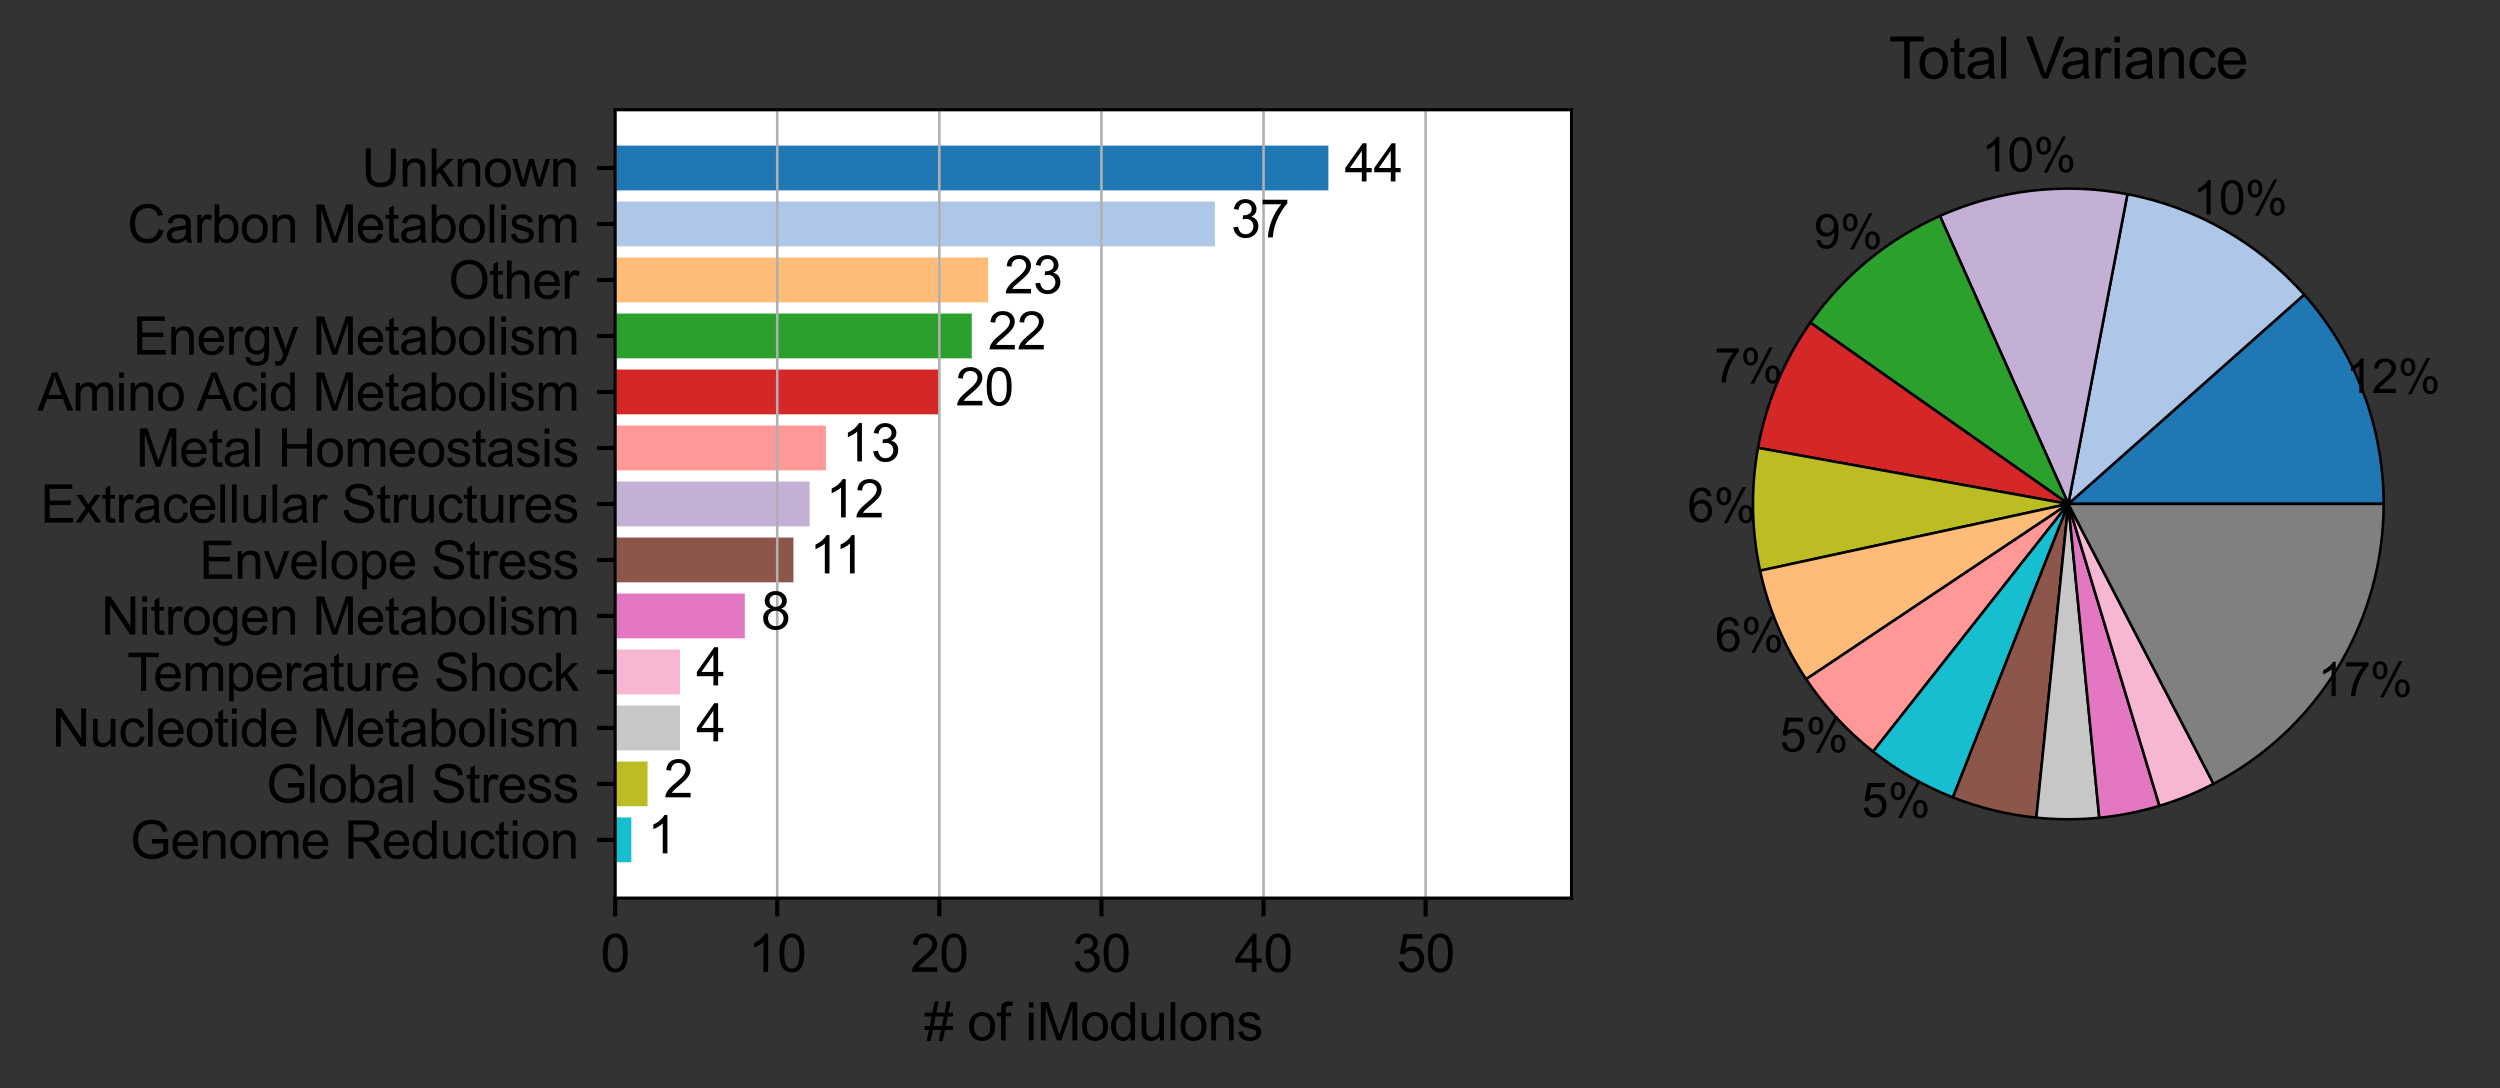 <?xml version="1.0" encoding="utf-8" standalone="no"?>
<!DOCTYPE svg PUBLIC "-//W3C//DTD SVG 1.1//EN"
  "http://www.w3.org/Graphics/SVG/1.1/DTD/svg11.dtd">
<svg xmlns:xlink="http://www.w3.org/1999/xlink" width="480.095pt" height="208.964pt" viewBox="0 0 480.095 208.964" xmlns="http://www.w3.org/2000/svg" version="1.1">
 <rect x="0" y="0" width="480.095" height="208.964" fill="#333333" stroke="none"/>
 <defs>
  <style type="text/css">*{stroke-linejoin: round; stroke-linecap: butt}</style>
 </defs>
 <g id="figure_1">
  <g id="patch_1">
   <path d="M 0 208.964 
L 480.095 208.964 
L 480.095 0 
L 0 0 
L 0 208.964 
z
" style="fill: none"/>
  </g>
  <g id="axes_1">
   <g id="patch_2">
    <path d="M 118.128 172.474 
L 301.794 172.474 
L 301.794 21.074 
L 118.128 21.074 
z
" style="fill: #ffffff"/>
   </g>
   <g id="patch_3">
    <path d="M 118.128 36.558 
L 255.1 36.558 
L 255.1 27.955 
L 118.128 27.955 
z
" clip-path="url(#p02f9474b2b)" style="fill: #1f77b4"/>
   </g>
   <g id="patch_4">
    <path d="M 118.128 47.311 
L 233.309 47.311 
L 233.309 38.708 
L 118.128 38.708 
z
" clip-path="url(#p02f9474b2b)" style="fill: #aec7e8"/>
   </g>
   <g id="patch_5">
    <path d="M 118.128 58.063 
L 189.727 58.063 
L 189.727 49.461 
L 118.128 49.461 
z
" clip-path="url(#p02f9474b2b)" style="fill: #ffbb78"/>
   </g>
   <g id="patch_6">
    <path d="M 118.128 68.816 
L 186.614 68.816 
L 186.614 60.214 
L 118.128 60.214 
z
" clip-path="url(#p02f9474b2b)" style="fill: #2ca02c"/>
   </g>
   <g id="patch_7">
    <path d="M 118.128 79.569 
L 180.388 79.569 
L 180.388 70.967 
L 118.128 70.967 
z
" clip-path="url(#p02f9474b2b)" style="fill: #d62728"/>
   </g>
   <g id="patch_8">
    <path d="M 118.128 90.322 
L 158.597 90.322 
L 158.597 81.72 
L 118.128 81.72 
z
" clip-path="url(#p02f9474b2b)" style="fill: #ff9896"/>
   </g>
   <g id="patch_9">
    <path d="M 118.128 101.075 
L 155.484 101.075 
L 155.484 92.472 
L 118.128 92.472 
z
" clip-path="url(#p02f9474b2b)" style="fill: #c5b0d5"/>
   </g>
   <g id="patch_10">
    <path d="M 118.128 111.828 
L 152.371 111.828 
L 152.371 103.225 
L 118.128 103.225 
z
" clip-path="url(#p02f9474b2b)" style="fill: #8c564b"/>
   </g>
   <g id="patch_11">
    <path d="M 118.128 122.58 
L 143.032 122.58 
L 143.032 113.978 
L 118.128 113.978 
z
" clip-path="url(#p02f9474b2b)" style="fill: #e377c2"/>
   </g>
   <g id="patch_12">
    <path d="M 118.128 133.333 
L 130.58 133.333 
L 130.58 124.731 
L 118.128 124.731 
z
" clip-path="url(#p02f9474b2b)" style="fill: #f7b6d2"/>
   </g>
   <g id="patch_13">
    <path d="M 118.128 144.086 
L 130.58 144.086 
L 130.58 135.484 
L 118.128 135.484 
z
" clip-path="url(#p02f9474b2b)" style="fill: #c7c7c7"/>
   </g>
   <g id="patch_14">
    <path d="M 118.128 154.839 
L 124.354 154.839 
L 124.354 146.237 
L 118.128 146.237 
z
" clip-path="url(#p02f9474b2b)" style="fill: #bcbd22"/>
   </g>
   <g id="patch_15">
    <path d="M 118.128 165.592 
L 121.241 165.592 
L 121.241 156.99 
L 118.128 156.99 
z
" clip-path="url(#p02f9474b2b)" style="fill: #17becf"/>
   </g>
   <g id="matplotlib.axis_1">
    <g id="xtick_1">
     <g id="line2d_1">
      <path d="M 118.128 172.474 
L 118.128 21.074 
" clip-path="url(#p02f9474b2b)" style="fill: none; stroke: #b0b0b0; stroke-width: 0.5; stroke-linecap: square"/>
     </g>
     <g id="line2d_2">
      <defs>
       <path id="m2b47faf0bc" d="M 0 0 
L 0 3.5 
" style="stroke: #000000; stroke-width: 0.8"/>
      </defs>
      <g>
       <use xlink:href="#m2b47faf0bc" x="118.128" y="172.474" style="stroke: #000000; stroke-width: 0.8"/>
      </g>
     </g>
     <g id="text_1">
      <!-- 0 -->
      <g transform="translate(115.348 186.631)scale(0.1 -0.1)">
       <defs>
        <path id="ArialMT-30" d="M 266 2259 
Q 266 3072 433 3567 
Q 600 4063 929 4331 
Q 1259 4600 1759 4600 
Q 2128 4600 2406 4451 
Q 2684 4303 2865 4023 
Q 3047 3744 3150 3342 
Q 3253 2941 3253 2259 
Q 3253 1453 3087 958 
Q 2922 463 2592 192 
Q 2263 -78 1759 -78 
Q 1097 -78 719 397 
Q 266 969 266 2259 
z
M 844 2259 
Q 844 1131 1108 757 
Q 1372 384 1759 384 
Q 2147 384 2411 759 
Q 2675 1134 2675 2259 
Q 2675 3391 2411 3762 
Q 2147 4134 1753 4134 
Q 1366 4134 1134 3806 
Q 844 3388 844 2259 
z
" transform="scale(0.016)"/>
       </defs>
       <use xlink:href="#ArialMT-30"/>
      </g>
     </g>
    </g>
    <g id="xtick_2">
     <g id="line2d_3">
      <path d="M 149.258 172.474 
L 149.258 21.074 
" clip-path="url(#p02f9474b2b)" style="fill: none; stroke: #b0b0b0; stroke-width: 0.5; stroke-linecap: square"/>
     </g>
     <g id="line2d_4">
      <g>
       <use xlink:href="#m2b47faf0bc" x="149.258" y="172.474" style="stroke: #000000; stroke-width: 0.8"/>
      </g>
     </g>
     <g id="text_2">
      <!-- 10 -->
      <g transform="translate(143.697 186.631)scale(0.1 -0.1)">
       <defs>
        <path id="ArialMT-31" d="M 2384 0 
L 1822 0 
L 1822 3584 
Q 1619 3391 1289 3197 
Q 959 3003 697 2906 
L 697 3450 
Q 1169 3672 1522 3987 
Q 1875 4303 2022 4600 
L 2384 4600 
L 2384 0 
z
" transform="scale(0.016)"/>
       </defs>
       <use xlink:href="#ArialMT-31"/>
       <use xlink:href="#ArialMT-30" x="55.615"/>
      </g>
     </g>
    </g>
    <g id="xtick_3">
     <g id="line2d_5">
      <path d="M 180.388 172.474 
L 180.388 21.074 
" clip-path="url(#p02f9474b2b)" style="fill: none; stroke: #b0b0b0; stroke-width: 0.5; stroke-linecap: square"/>
     </g>
     <g id="line2d_6">
      <g>
       <use xlink:href="#m2b47faf0bc" x="180.388" y="172.474" style="stroke: #000000; stroke-width: 0.8"/>
      </g>
     </g>
     <g id="text_3">
      <!-- 20 -->
      <g transform="translate(174.827 186.631)scale(0.1 -0.1)">
       <defs>
        <path id="ArialMT-32" d="M 3222 541 
L 3222 0 
L 194 0 
Q 188 203 259 391 
Q 375 700 629 1000 
Q 884 1300 1366 1694 
Q 2113 2306 2375 2664 
Q 2638 3022 2638 3341 
Q 2638 3675 2398 3904 
Q 2159 4134 1775 4134 
Q 1369 4134 1125 3890 
Q 881 3647 878 3216 
L 300 3275 
Q 359 3922 746 4261 
Q 1134 4600 1788 4600 
Q 2447 4600 2831 4234 
Q 3216 3869 3216 3328 
Q 3216 3053 3103 2787 
Q 2991 2522 2730 2228 
Q 2469 1934 1863 1422 
Q 1356 997 1212 845 
Q 1069 694 975 541 
L 3222 541 
z
" transform="scale(0.016)"/>
       </defs>
       <use xlink:href="#ArialMT-32"/>
       <use xlink:href="#ArialMT-30" x="55.615"/>
      </g>
     </g>
    </g>
    <g id="xtick_4">
     <g id="line2d_7">
      <path d="M 211.518 172.474 
L 211.518 21.074 
" clip-path="url(#p02f9474b2b)" style="fill: none; stroke: #b0b0b0; stroke-width: 0.5; stroke-linecap: square"/>
     </g>
     <g id="line2d_8">
      <g>
       <use xlink:href="#m2b47faf0bc" x="211.518" y="172.474" style="stroke: #000000; stroke-width: 0.8"/>
      </g>
     </g>
     <g id="text_4">
      <!-- 30 -->
      <g transform="translate(205.957 186.631)scale(0.1 -0.1)">
       <defs>
        <path id="ArialMT-33" d="M 269 1209 
L 831 1284 
Q 928 806 1161 595 
Q 1394 384 1728 384 
Q 2125 384 2398 659 
Q 2672 934 2672 1341 
Q 2672 1728 2419 1979 
Q 2166 2231 1775 2231 
Q 1616 2231 1378 2169 
L 1441 2663 
Q 1497 2656 1531 2656 
Q 1891 2656 2178 2843 
Q 2466 3031 2466 3422 
Q 2466 3731 2256 3934 
Q 2047 4138 1716 4138 
Q 1388 4138 1169 3931 
Q 950 3725 888 3313 
L 325 3413 
Q 428 3978 793 4289 
Q 1159 4600 1703 4600 
Q 2078 4600 2393 4439 
Q 2709 4278 2876 4000 
Q 3044 3722 3044 3409 
Q 3044 3113 2884 2869 
Q 2725 2625 2413 2481 
Q 2819 2388 3044 2092 
Q 3269 1797 3269 1353 
Q 3269 753 2831 336 
Q 2394 -81 1725 -81 
Q 1122 -81 723 278 
Q 325 638 269 1209 
z
" transform="scale(0.016)"/>
       </defs>
       <use xlink:href="#ArialMT-33"/>
       <use xlink:href="#ArialMT-30" x="55.615"/>
      </g>
     </g>
    </g>
    <g id="xtick_5">
     <g id="line2d_9">
      <path d="M 242.648 172.474 
L 242.648 21.074 
" clip-path="url(#p02f9474b2b)" style="fill: none; stroke: #b0b0b0; stroke-width: 0.5; stroke-linecap: square"/>
     </g>
     <g id="line2d_10">
      <g>
       <use xlink:href="#m2b47faf0bc" x="242.648" y="172.474" style="stroke: #000000; stroke-width: 0.8"/>
      </g>
     </g>
     <g id="text_5">
      <!-- 40 -->
      <g transform="translate(237.087 186.631)scale(0.1 -0.1)">
       <defs>
        <path id="ArialMT-34" d="M 2069 0 
L 2069 1097 
L 81 1097 
L 81 1613 
L 2172 4581 
L 2631 4581 
L 2631 1613 
L 3250 1613 
L 3250 1097 
L 2631 1097 
L 2631 0 
L 2069 0 
z
M 2069 1613 
L 2069 3678 
L 634 1613 
L 2069 1613 
z
" transform="scale(0.016)"/>
       </defs>
       <use xlink:href="#ArialMT-34"/>
       <use xlink:href="#ArialMT-30" x="55.615"/>
      </g>
     </g>
    </g>
    <g id="xtick_6">
     <g id="line2d_11">
      <path d="M 273.778 172.474 
L 273.778 21.074 
" clip-path="url(#p02f9474b2b)" style="fill: none; stroke: #b0b0b0; stroke-width: 0.5; stroke-linecap: square"/>
     </g>
     <g id="line2d_12">
      <g>
       <use xlink:href="#m2b47faf0bc" x="273.778" y="172.474" style="stroke: #000000; stroke-width: 0.8"/>
      </g>
     </g>
     <g id="text_6">
      <!-- 50 -->
      <g transform="translate(268.217 186.631)scale(0.1 -0.1)">
       <defs>
        <path id="ArialMT-35" d="M 266 1200 
L 856 1250 
Q 922 819 1161 601 
Q 1400 384 1738 384 
Q 2144 384 2425 690 
Q 2706 997 2706 1503 
Q 2706 1984 2436 2262 
Q 2166 2541 1728 2541 
Q 1456 2541 1237 2417 
Q 1019 2294 894 2097 
L 366 2166 
L 809 4519 
L 3088 4519 
L 3088 3981 
L 1259 3981 
L 1013 2750 
Q 1425 3038 1878 3038 
Q 2478 3038 2890 2622 
Q 3303 2206 3303 1553 
Q 3303 931 2941 478 
Q 2500 -78 1738 -78 
Q 1113 -78 717 272 
Q 322 622 266 1200 
z
" transform="scale(0.016)"/>
       </defs>
       <use xlink:href="#ArialMT-35"/>
       <use xlink:href="#ArialMT-30" x="55.615"/>
      </g>
     </g>
    </g>
    <g id="text_7">
     <!-- # of iModulons -->
     <g transform="translate(177.444 199.777)scale(0.1 -0.1)">
      <defs>
       <path id="ArialMT-23" d="M 322 -78 
L 594 1253 
L 66 1253 
L 66 1719 
L 688 1719 
L 919 2853 
L 66 2853 
L 66 3319 
L 1013 3319 
L 1284 4659 
L 1753 4659 
L 1481 3319 
L 2466 3319 
L 2738 4659 
L 3209 4659 
L 2938 3319 
L 3478 3319 
L 3478 2853 
L 2844 2853 
L 2609 1719 
L 3478 1719 
L 3478 1253 
L 2516 1253 
L 2244 -78 
L 1775 -78 
L 2044 1253 
L 1063 1253 
L 791 -78 
L 322 -78 
z
M 1156 1719 
L 2138 1719 
L 2372 2853 
L 1388 2853 
L 1156 1719 
z
" transform="scale(0.016)"/>
       <path id="ArialMT-20" transform="scale(0.016)"/>
       <path id="ArialMT-6f" d="M 213 1659 
Q 213 2581 725 3025 
Q 1153 3394 1769 3394 
Q 2453 3394 2887 2945 
Q 3322 2497 3322 1706 
Q 3322 1066 3130 698 
Q 2938 331 2570 128 
Q 2203 -75 1769 -75 
Q 1072 -75 642 372 
Q 213 819 213 1659 
z
M 791 1659 
Q 791 1022 1069 705 
Q 1347 388 1769 388 
Q 2188 388 2466 706 
Q 2744 1025 2744 1678 
Q 2744 2294 2464 2611 
Q 2184 2928 1769 2928 
Q 1347 2928 1069 2612 
Q 791 2297 791 1659 
z
" transform="scale(0.016)"/>
       <path id="ArialMT-66" d="M 556 0 
L 556 2881 
L 59 2881 
L 59 3319 
L 556 3319 
L 556 3672 
Q 556 4006 616 4169 
Q 697 4388 901 4523 
Q 1106 4659 1475 4659 
Q 1713 4659 2000 4603 
L 1916 4113 
Q 1741 4144 1584 4144 
Q 1328 4144 1222 4034 
Q 1116 3925 1116 3625 
L 1116 3319 
L 1763 3319 
L 1763 2881 
L 1116 2881 
L 1116 0 
L 556 0 
z
" transform="scale(0.016)"/>
       <path id="ArialMT-69" d="M 425 3934 
L 425 4581 
L 988 4581 
L 988 3934 
L 425 3934 
z
M 425 0 
L 425 3319 
L 988 3319 
L 988 0 
L 425 0 
z
" transform="scale(0.016)"/>
       <path id="ArialMT-4d" d="M 475 0 
L 475 4581 
L 1388 4581 
L 2472 1338 
Q 2622 884 2691 659 
Q 2769 909 2934 1394 
L 4031 4581 
L 4847 4581 
L 4847 0 
L 4263 0 
L 4263 3834 
L 2931 0 
L 2384 0 
L 1059 3900 
L 1059 0 
L 475 0 
z
" transform="scale(0.016)"/>
       <path id="ArialMT-64" d="M 2575 0 
L 2575 419 
Q 2259 -75 1647 -75 
Q 1250 -75 917 144 
Q 584 363 401 755 
Q 219 1147 219 1656 
Q 219 2153 384 2558 
Q 550 2963 881 3178 
Q 1213 3394 1622 3394 
Q 1922 3394 2156 3267 
Q 2391 3141 2538 2938 
L 2538 4581 
L 3097 4581 
L 3097 0 
L 2575 0 
z
M 797 1656 
Q 797 1019 1065 703 
Q 1334 388 1700 388 
Q 2069 388 2326 689 
Q 2584 991 2584 1609 
Q 2584 2291 2321 2609 
Q 2059 2928 1675 2928 
Q 1300 2928 1048 2622 
Q 797 2316 797 1656 
z
" transform="scale(0.016)"/>
       <path id="ArialMT-75" d="M 2597 0 
L 2597 488 
Q 2209 -75 1544 -75 
Q 1250 -75 995 37 
Q 741 150 617 320 
Q 494 491 444 738 
Q 409 903 409 1263 
L 409 3319 
L 972 3319 
L 972 1478 
Q 972 1038 1006 884 
Q 1059 663 1231 536 
Q 1403 409 1656 409 
Q 1909 409 2131 539 
Q 2353 669 2445 892 
Q 2538 1116 2538 1541 
L 2538 3319 
L 3100 3319 
L 3100 0 
L 2597 0 
z
" transform="scale(0.016)"/>
       <path id="ArialMT-6c" d="M 409 0 
L 409 4581 
L 972 4581 
L 972 0 
L 409 0 
z
" transform="scale(0.016)"/>
       <path id="ArialMT-6e" d="M 422 0 
L 422 3319 
L 928 3319 
L 928 2847 
Q 1294 3394 1984 3394 
Q 2284 3394 2536 3286 
Q 2788 3178 2913 3003 
Q 3038 2828 3088 2588 
Q 3119 2431 3119 2041 
L 3119 0 
L 2556 0 
L 2556 2019 
Q 2556 2363 2490 2533 
Q 2425 2703 2258 2804 
Q 2091 2906 1866 2906 
Q 1506 2906 1245 2678 
Q 984 2450 984 1813 
L 984 0 
L 422 0 
z
" transform="scale(0.016)"/>
       <path id="ArialMT-73" d="M 197 991 
L 753 1078 
Q 800 744 1014 566 
Q 1228 388 1613 388 
Q 2000 388 2187 545 
Q 2375 703 2375 916 
Q 2375 1106 2209 1216 
Q 2094 1291 1634 1406 
Q 1016 1563 777 1677 
Q 538 1791 414 1992 
Q 291 2194 291 2438 
Q 291 2659 392 2848 
Q 494 3038 669 3163 
Q 800 3259 1026 3326 
Q 1253 3394 1513 3394 
Q 1903 3394 2198 3281 
Q 2494 3169 2634 2976 
Q 2775 2784 2828 2463 
L 2278 2388 
Q 2241 2644 2061 2787 
Q 1881 2931 1553 2931 
Q 1166 2931 1000 2803 
Q 834 2675 834 2503 
Q 834 2394 903 2306 
Q 972 2216 1119 2156 
Q 1203 2125 1616 2013 
Q 2213 1853 2448 1751 
Q 2684 1650 2818 1456 
Q 2953 1263 2953 975 
Q 2953 694 2789 445 
Q 2625 197 2315 61 
Q 2006 -75 1616 -75 
Q 969 -75 630 194 
Q 291 463 197 991 
z
" transform="scale(0.016)"/>
      </defs>
      <use xlink:href="#ArialMT-23"/>
      <use xlink:href="#ArialMT-20" x="55.615"/>
      <use xlink:href="#ArialMT-6f" x="83.398"/>
      <use xlink:href="#ArialMT-66" x="139.014"/>
      <use xlink:href="#ArialMT-20" x="166.797"/>
      <use xlink:href="#ArialMT-69" x="194.58"/>
      <use xlink:href="#ArialMT-4d" x="216.797"/>
      <use xlink:href="#ArialMT-6f" x="300.098"/>
      <use xlink:href="#ArialMT-64" x="355.713"/>
      <use xlink:href="#ArialMT-75" x="411.328"/>
      <use xlink:href="#ArialMT-6c" x="466.943"/>
      <use xlink:href="#ArialMT-6f" x="489.16"/>
      <use xlink:href="#ArialMT-6e" x="544.775"/>
      <use xlink:href="#ArialMT-73" x="600.391"/>
     </g>
    </g>
   </g>
   <g id="matplotlib.axis_2">
    <g id="ytick_1">
     <g id="line2d_13">
      <defs>
       <path id="ma9c39efd1d" d="M 0 0 
L -3.5 0 
" style="stroke: #000000; stroke-width: 0.8"/>
      </defs>
      <g>
       <use xlink:href="#ma9c39efd1d" x="118.128" y="32.257" style="stroke: #000000; stroke-width: 0.8"/>
      </g>
     </g>
     <g id="text_8">
      <!-- Unknown -->
      <g transform="translate(69.441 35.835)scale(0.1 -0.1)">
       <defs>
        <path id="ArialMT-55" d="M 3500 4581 
L 4106 4581 
L 4106 1934 
Q 4106 1244 3950 837 
Q 3794 431 3386 176 
Q 2978 -78 2316 -78 
Q 1672 -78 1262 144 
Q 853 366 678 786 
Q 503 1206 503 1934 
L 503 4581 
L 1109 4581 
L 1109 1938 
Q 1109 1341 1220 1058 
Q 1331 775 1601 622 
Q 1872 469 2263 469 
Q 2931 469 3215 772 
Q 3500 1075 3500 1938 
L 3500 4581 
z
" transform="scale(0.016)"/>
        <path id="ArialMT-6b" d="M 425 0 
L 425 4581 
L 988 4581 
L 988 1969 
L 2319 3319 
L 3047 3319 
L 1778 2088 
L 3175 0 
L 2481 0 
L 1384 1697 
L 988 1316 
L 988 0 
L 425 0 
z
" transform="scale(0.016)"/>
        <path id="ArialMT-77" d="M 1034 0 
L 19 3319 
L 600 3319 
L 1128 1403 
L 1325 691 
Q 1338 744 1497 1375 
L 2025 3319 
L 2603 3319 
L 3100 1394 
L 3266 759 
L 3456 1400 
L 4025 3319 
L 4572 3319 
L 3534 0 
L 2950 0 
L 2422 1988 
L 2294 2553 
L 1622 0 
L 1034 0 
z
" transform="scale(0.016)"/>
       </defs>
       <use xlink:href="#ArialMT-55"/>
       <use xlink:href="#ArialMT-6e" x="72.217"/>
       <use xlink:href="#ArialMT-6b" x="127.832"/>
       <use xlink:href="#ArialMT-6e" x="177.832"/>
       <use xlink:href="#ArialMT-6f" x="233.447"/>
       <use xlink:href="#ArialMT-77" x="289.062"/>
       <use xlink:href="#ArialMT-6e" x="361.279"/>
      </g>
     </g>
    </g>
    <g id="ytick_2">
     <g id="line2d_14">
      <g>
       <use xlink:href="#ma9c39efd1d" x="118.128" y="43.009" style="stroke: #000000; stroke-width: 0.8"/>
      </g>
     </g>
     <g id="text_9">
      <!-- Carbon Metabolism -->
      <g transform="translate(24.43 46.588)scale(0.1 -0.1)">
       <defs>
        <path id="ArialMT-43" d="M 3763 1606 
L 4369 1453 
Q 4178 706 3683 314 
Q 3188 -78 2472 -78 
Q 1731 -78 1267 223 
Q 803 525 561 1097 
Q 319 1669 319 2325 
Q 319 3041 592 3573 
Q 866 4106 1370 4382 
Q 1875 4659 2481 4659 
Q 3169 4659 3637 4309 
Q 4106 3959 4291 3325 
L 3694 3184 
Q 3534 3684 3231 3912 
Q 2928 4141 2469 4141 
Q 1941 4141 1586 3887 
Q 1231 3634 1087 3207 
Q 944 2781 944 2328 
Q 944 1744 1114 1308 
Q 1284 872 1643 656 
Q 2003 441 2422 441 
Q 2931 441 3284 734 
Q 3638 1028 3763 1606 
z
" transform="scale(0.016)"/>
        <path id="ArialMT-61" d="M 2588 409 
Q 2275 144 1986 34 
Q 1697 -75 1366 -75 
Q 819 -75 525 192 
Q 231 459 231 875 
Q 231 1119 342 1320 
Q 453 1522 633 1644 
Q 813 1766 1038 1828 
Q 1203 1872 1538 1913 
Q 2219 1994 2541 2106 
Q 2544 2222 2544 2253 
Q 2544 2597 2384 2738 
Q 2169 2928 1744 2928 
Q 1347 2928 1158 2789 
Q 969 2650 878 2297 
L 328 2372 
Q 403 2725 575 2942 
Q 747 3159 1072 3276 
Q 1397 3394 1825 3394 
Q 2250 3394 2515 3294 
Q 2781 3194 2906 3042 
Q 3031 2891 3081 2659 
Q 3109 2516 3109 2141 
L 3109 1391 
Q 3109 606 3145 398 
Q 3181 191 3288 0 
L 2700 0 
Q 2613 175 2588 409 
z
M 2541 1666 
Q 2234 1541 1622 1453 
Q 1275 1403 1131 1340 
Q 988 1278 909 1158 
Q 831 1038 831 891 
Q 831 666 1001 516 
Q 1172 366 1500 366 
Q 1825 366 2078 508 
Q 2331 650 2450 897 
Q 2541 1088 2541 1459 
L 2541 1666 
z
" transform="scale(0.016)"/>
        <path id="ArialMT-72" d="M 416 0 
L 416 3319 
L 922 3319 
L 922 2816 
Q 1116 3169 1280 3281 
Q 1444 3394 1641 3394 
Q 1925 3394 2219 3213 
L 2025 2691 
Q 1819 2813 1613 2813 
Q 1428 2813 1281 2702 
Q 1134 2591 1072 2394 
Q 978 2094 978 1738 
L 978 0 
L 416 0 
z
" transform="scale(0.016)"/>
        <path id="ArialMT-62" d="M 941 0 
L 419 0 
L 419 4581 
L 981 4581 
L 981 2947 
Q 1338 3394 1891 3394 
Q 2197 3394 2470 3270 
Q 2744 3147 2920 2923 
Q 3097 2700 3197 2384 
Q 3297 2069 3297 1709 
Q 3297 856 2875 390 
Q 2453 -75 1863 -75 
Q 1275 -75 941 416 
L 941 0 
z
M 934 1684 
Q 934 1088 1097 822 
Q 1363 388 1816 388 
Q 2184 388 2453 708 
Q 2722 1028 2722 1663 
Q 2722 2313 2464 2622 
Q 2206 2931 1841 2931 
Q 1472 2931 1203 2611 
Q 934 2291 934 1684 
z
" transform="scale(0.016)"/>
        <path id="ArialMT-65" d="M 2694 1069 
L 3275 997 
Q 3138 488 2766 206 
Q 2394 -75 1816 -75 
Q 1088 -75 661 373 
Q 234 822 234 1631 
Q 234 2469 665 2931 
Q 1097 3394 1784 3394 
Q 2450 3394 2872 2941 
Q 3294 2488 3294 1666 
Q 3294 1616 3291 1516 
L 816 1516 
Q 847 969 1125 678 
Q 1403 388 1819 388 
Q 2128 388 2347 550 
Q 2566 713 2694 1069 
z
M 847 1978 
L 2700 1978 
Q 2663 2397 2488 2606 
Q 2219 2931 1791 2931 
Q 1403 2931 1139 2672 
Q 875 2413 847 1978 
z
" transform="scale(0.016)"/>
        <path id="ArialMT-74" d="M 1650 503 
L 1731 6 
Q 1494 -44 1306 -44 
Q 1000 -44 831 53 
Q 663 150 594 308 
Q 525 466 525 972 
L 525 2881 
L 113 2881 
L 113 3319 
L 525 3319 
L 525 4141 
L 1084 4478 
L 1084 3319 
L 1650 3319 
L 1650 2881 
L 1084 2881 
L 1084 941 
Q 1084 700 1114 631 
Q 1144 563 1211 522 
Q 1278 481 1403 481 
Q 1497 481 1650 503 
z
" transform="scale(0.016)"/>
        <path id="ArialMT-6d" d="M 422 0 
L 422 3319 
L 925 3319 
L 925 2853 
Q 1081 3097 1340 3245 
Q 1600 3394 1931 3394 
Q 2300 3394 2536 3241 
Q 2772 3088 2869 2813 
Q 3263 3394 3894 3394 
Q 4388 3394 4653 3120 
Q 4919 2847 4919 2278 
L 4919 0 
L 4359 0 
L 4359 2091 
Q 4359 2428 4304 2576 
Q 4250 2725 4106 2815 
Q 3963 2906 3769 2906 
Q 3419 2906 3187 2673 
Q 2956 2441 2956 1928 
L 2956 0 
L 2394 0 
L 2394 2156 
Q 2394 2531 2256 2718 
Q 2119 2906 1806 2906 
Q 1569 2906 1367 2781 
Q 1166 2656 1075 2415 
Q 984 2175 984 1722 
L 984 0 
L 422 0 
z
" transform="scale(0.016)"/>
       </defs>
       <use xlink:href="#ArialMT-43"/>
       <use xlink:href="#ArialMT-61" x="72.217"/>
       <use xlink:href="#ArialMT-72" x="127.832"/>
       <use xlink:href="#ArialMT-62" x="161.133"/>
       <use xlink:href="#ArialMT-6f" x="216.748"/>
       <use xlink:href="#ArialMT-6e" x="272.363"/>
       <use xlink:href="#ArialMT-20" x="327.979"/>
       <use xlink:href="#ArialMT-4d" x="355.762"/>
       <use xlink:href="#ArialMT-65" x="439.062"/>
       <use xlink:href="#ArialMT-74" x="494.678"/>
       <use xlink:href="#ArialMT-61" x="522.461"/>
       <use xlink:href="#ArialMT-62" x="578.076"/>
       <use xlink:href="#ArialMT-6f" x="633.691"/>
       <use xlink:href="#ArialMT-6c" x="689.307"/>
       <use xlink:href="#ArialMT-69" x="711.523"/>
       <use xlink:href="#ArialMT-73" x="733.74"/>
       <use xlink:href="#ArialMT-6d" x="783.74"/>
      </g>
     </g>
    </g>
    <g id="ytick_3">
     <g id="line2d_15">
      <g>
       <use xlink:href="#ma9c39efd1d" x="118.128" y="53.762" style="stroke: #000000; stroke-width: 0.8"/>
      </g>
     </g>
     <g id="text_10">
      <!-- Other -->
      <g transform="translate(86.12 57.341)scale(0.1 -0.1)">
       <defs>
        <path id="ArialMT-4f" d="M 309 2231 
Q 309 3372 921 4017 
Q 1534 4663 2503 4663 
Q 3138 4663 3647 4359 
Q 4156 4056 4423 3514 
Q 4691 2972 4691 2284 
Q 4691 1588 4409 1038 
Q 4128 488 3612 205 
Q 3097 -78 2500 -78 
Q 1853 -78 1343 234 
Q 834 547 571 1087 
Q 309 1628 309 2231 
z
M 934 2222 
Q 934 1394 1379 917 
Q 1825 441 2497 441 
Q 3181 441 3623 922 
Q 4066 1403 4066 2288 
Q 4066 2847 3877 3264 
Q 3688 3681 3323 3911 
Q 2959 4141 2506 4141 
Q 1863 4141 1398 3698 
Q 934 3256 934 2222 
z
" transform="scale(0.016)"/>
        <path id="ArialMT-68" d="M 422 0 
L 422 4581 
L 984 4581 
L 984 2938 
Q 1378 3394 1978 3394 
Q 2347 3394 2619 3248 
Q 2891 3103 3008 2847 
Q 3125 2591 3125 2103 
L 3125 0 
L 2563 0 
L 2563 2103 
Q 2563 2525 2380 2717 
Q 2197 2909 1863 2909 
Q 1613 2909 1392 2779 
Q 1172 2650 1078 2428 
Q 984 2206 984 1816 
L 984 0 
L 422 0 
z
" transform="scale(0.016)"/>
       </defs>
       <use xlink:href="#ArialMT-4f"/>
       <use xlink:href="#ArialMT-74" x="77.783"/>
       <use xlink:href="#ArialMT-68" x="105.566"/>
       <use xlink:href="#ArialMT-65" x="161.182"/>
       <use xlink:href="#ArialMT-72" x="216.797"/>
      </g>
     </g>
    </g>
    <g id="ytick_4">
     <g id="line2d_16">
      <g>
       <use xlink:href="#ma9c39efd1d" x="118.128" y="64.515" style="stroke: #000000; stroke-width: 0.8"/>
      </g>
     </g>
     <g id="text_11">
      <!-- Energy Metabolism -->
      <g transform="translate(25.542 68.094)scale(0.1 -0.1)">
       <defs>
        <path id="ArialMT-45" d="M 506 0 
L 506 4581 
L 3819 4581 
L 3819 4041 
L 1113 4041 
L 1113 2638 
L 3647 2638 
L 3647 2100 
L 1113 2100 
L 1113 541 
L 3925 541 
L 3925 0 
L 506 0 
z
" transform="scale(0.016)"/>
        <path id="ArialMT-67" d="M 319 -275 
L 866 -356 
Q 900 -609 1056 -725 
Q 1266 -881 1628 -881 
Q 2019 -881 2231 -725 
Q 2444 -569 2519 -288 
Q 2563 -116 2559 434 
Q 2191 0 1641 0 
Q 956 0 581 494 
Q 206 988 206 1678 
Q 206 2153 378 2554 
Q 550 2956 876 3175 
Q 1203 3394 1644 3394 
Q 2231 3394 2613 2919 
L 2613 3319 
L 3131 3319 
L 3131 450 
Q 3131 -325 2973 -648 
Q 2816 -972 2473 -1159 
Q 2131 -1347 1631 -1347 
Q 1038 -1347 672 -1080 
Q 306 -813 319 -275 
z
M 784 1719 
Q 784 1066 1043 766 
Q 1303 466 1694 466 
Q 2081 466 2343 764 
Q 2606 1063 2606 1700 
Q 2606 2309 2336 2618 
Q 2066 2928 1684 2928 
Q 1309 2928 1046 2623 
Q 784 2319 784 1719 
z
" transform="scale(0.016)"/>
        <path id="ArialMT-79" d="M 397 -1278 
L 334 -750 
Q 519 -800 656 -800 
Q 844 -800 956 -737 
Q 1069 -675 1141 -563 
Q 1194 -478 1313 -144 
Q 1328 -97 1363 -6 
L 103 3319 
L 709 3319 
L 1400 1397 
Q 1534 1031 1641 628 
Q 1738 1016 1872 1384 
L 2581 3319 
L 3144 3319 
L 1881 -56 
Q 1678 -603 1566 -809 
Q 1416 -1088 1222 -1217 
Q 1028 -1347 759 -1347 
Q 597 -1347 397 -1278 
z
" transform="scale(0.016)"/>
       </defs>
       <use xlink:href="#ArialMT-45"/>
       <use xlink:href="#ArialMT-6e" x="66.699"/>
       <use xlink:href="#ArialMT-65" x="122.314"/>
       <use xlink:href="#ArialMT-72" x="177.93"/>
       <use xlink:href="#ArialMT-67" x="211.23"/>
       <use xlink:href="#ArialMT-79" x="266.846"/>
       <use xlink:href="#ArialMT-20" x="316.846"/>
       <use xlink:href="#ArialMT-4d" x="344.629"/>
       <use xlink:href="#ArialMT-65" x="427.93"/>
       <use xlink:href="#ArialMT-74" x="483.545"/>
       <use xlink:href="#ArialMT-61" x="511.328"/>
       <use xlink:href="#ArialMT-62" x="566.943"/>
       <use xlink:href="#ArialMT-6f" x="622.559"/>
       <use xlink:href="#ArialMT-6c" x="678.174"/>
       <use xlink:href="#ArialMT-69" x="700.391"/>
       <use xlink:href="#ArialMT-73" x="722.607"/>
       <use xlink:href="#ArialMT-6d" x="772.607"/>
      </g>
     </g>
    </g>
    <g id="ytick_5">
     <g id="line2d_17">
      <g>
       <use xlink:href="#ma9c39efd1d" x="118.128" y="75.268" style="stroke: #000000; stroke-width: 0.8"/>
      </g>
     </g>
     <g id="text_12">
      <!-- Amino Acid Metabolism -->
      <g transform="translate(7.2 78.847)scale(0.1 -0.1)">
       <defs>
        <path id="ArialMT-41" d="M -9 0 
L 1750 4581 
L 2403 4581 
L 4278 0 
L 3588 0 
L 3053 1388 
L 1138 1388 
L 634 0 
L -9 0 
z
M 1313 1881 
L 2866 1881 
L 2388 3150 
Q 2169 3728 2063 4100 
Q 1975 3659 1816 3225 
L 1313 1881 
z
" transform="scale(0.016)"/>
        <path id="ArialMT-63" d="M 2588 1216 
L 3141 1144 
Q 3050 572 2676 248 
Q 2303 -75 1759 -75 
Q 1078 -75 664 370 
Q 250 816 250 1647 
Q 250 2184 428 2587 
Q 606 2991 970 3192 
Q 1334 3394 1763 3394 
Q 2303 3394 2647 3120 
Q 2991 2847 3088 2344 
L 2541 2259 
Q 2463 2594 2264 2762 
Q 2066 2931 1784 2931 
Q 1359 2931 1093 2626 
Q 828 2322 828 1663 
Q 828 994 1084 691 
Q 1341 388 1753 388 
Q 2084 388 2306 591 
Q 2528 794 2588 1216 
z
" transform="scale(0.016)"/>
       </defs>
       <use xlink:href="#ArialMT-41"/>
       <use xlink:href="#ArialMT-6d" x="66.699"/>
       <use xlink:href="#ArialMT-69" x="150"/>
       <use xlink:href="#ArialMT-6e" x="172.217"/>
       <use xlink:href="#ArialMT-6f" x="227.832"/>
       <use xlink:href="#ArialMT-20" x="283.447"/>
       <use xlink:href="#ArialMT-41" x="305.73"/>
       <use xlink:href="#ArialMT-63" x="372.43"/>
       <use xlink:href="#ArialMT-69" x="422.43"/>
       <use xlink:href="#ArialMT-64" x="444.646"/>
       <use xlink:href="#ArialMT-20" x="500.262"/>
       <use xlink:href="#ArialMT-4d" x="528.045"/>
       <use xlink:href="#ArialMT-65" x="611.346"/>
       <use xlink:href="#ArialMT-74" x="666.961"/>
       <use xlink:href="#ArialMT-61" x="694.744"/>
       <use xlink:href="#ArialMT-62" x="750.359"/>
       <use xlink:href="#ArialMT-6f" x="805.975"/>
       <use xlink:href="#ArialMT-6c" x="861.59"/>
       <use xlink:href="#ArialMT-69" x="883.807"/>
       <use xlink:href="#ArialMT-73" x="906.023"/>
       <use xlink:href="#ArialMT-6d" x="956.023"/>
      </g>
     </g>
    </g>
    <g id="ytick_6">
     <g id="line2d_18">
      <g>
       <use xlink:href="#ma9c39efd1d" x="118.128" y="86.021" style="stroke: #000000; stroke-width: 0.8"/>
      </g>
     </g>
     <g id="text_13">
      <!-- Metal Homeostasis -->
      <g transform="translate(26.103 89.6)scale(0.1 -0.1)">
       <defs>
        <path id="ArialMT-48" d="M 513 0 
L 513 4581 
L 1119 4581 
L 1119 2700 
L 3500 2700 
L 3500 4581 
L 4106 4581 
L 4106 0 
L 3500 0 
L 3500 2159 
L 1119 2159 
L 1119 0 
L 513 0 
z
" transform="scale(0.016)"/>
       </defs>
       <use xlink:href="#ArialMT-4d"/>
       <use xlink:href="#ArialMT-65" x="83.301"/>
       <use xlink:href="#ArialMT-74" x="138.916"/>
       <use xlink:href="#ArialMT-61" x="166.699"/>
       <use xlink:href="#ArialMT-6c" x="222.314"/>
       <use xlink:href="#ArialMT-20" x="244.531"/>
       <use xlink:href="#ArialMT-48" x="272.314"/>
       <use xlink:href="#ArialMT-6f" x="344.531"/>
       <use xlink:href="#ArialMT-6d" x="400.146"/>
       <use xlink:href="#ArialMT-65" x="483.447"/>
       <use xlink:href="#ArialMT-6f" x="539.062"/>
       <use xlink:href="#ArialMT-73" x="594.678"/>
       <use xlink:href="#ArialMT-74" x="644.678"/>
       <use xlink:href="#ArialMT-61" x="672.461"/>
       <use xlink:href="#ArialMT-73" x="728.076"/>
       <use xlink:href="#ArialMT-69" x="778.076"/>
       <use xlink:href="#ArialMT-73" x="800.293"/>
      </g>
     </g>
    </g>
    <g id="ytick_7">
     <g id="line2d_19">
      <g>
       <use xlink:href="#ma9c39efd1d" x="118.128" y="96.774" style="stroke: #000000; stroke-width: 0.8"/>
      </g>
     </g>
     <g id="text_14">
      <!-- Extracellular Structures -->
      <g transform="translate(7.764 100.353)scale(0.1 -0.1)">
       <defs>
        <path id="ArialMT-78" d="M 47 0 
L 1259 1725 
L 138 3319 
L 841 3319 
L 1350 2541 
Q 1494 2319 1581 2169 
Q 1719 2375 1834 2534 
L 2394 3319 
L 3066 3319 
L 1919 1756 
L 3153 0 
L 2463 0 
L 1781 1031 
L 1600 1309 
L 728 0 
L 47 0 
z
" transform="scale(0.016)"/>
        <path id="ArialMT-53" d="M 288 1472 
L 859 1522 
Q 900 1178 1048 958 
Q 1197 738 1509 602 
Q 1822 466 2213 466 
Q 2559 466 2825 569 
Q 3091 672 3220 851 
Q 3350 1031 3350 1244 
Q 3350 1459 3225 1620 
Q 3100 1781 2813 1891 
Q 2628 1963 1997 2114 
Q 1366 2266 1113 2400 
Q 784 2572 623 2826 
Q 463 3081 463 3397 
Q 463 3744 659 4045 
Q 856 4347 1234 4503 
Q 1613 4659 2075 4659 
Q 2584 4659 2973 4495 
Q 3363 4331 3572 4012 
Q 3781 3694 3797 3291 
L 3216 3247 
Q 3169 3681 2898 3903 
Q 2628 4125 2100 4125 
Q 1550 4125 1298 3923 
Q 1047 3722 1047 3438 
Q 1047 3191 1225 3031 
Q 1400 2872 2139 2705 
Q 2878 2538 3153 2413 
Q 3553 2228 3743 1945 
Q 3934 1663 3934 1294 
Q 3934 928 3725 604 
Q 3516 281 3123 101 
Q 2731 -78 2241 -78 
Q 1619 -78 1198 103 
Q 778 284 539 648 
Q 300 1013 288 1472 
z
" transform="scale(0.016)"/>
       </defs>
       <use xlink:href="#ArialMT-45"/>
       <use xlink:href="#ArialMT-78" x="66.699"/>
       <use xlink:href="#ArialMT-74" x="116.699"/>
       <use xlink:href="#ArialMT-72" x="144.482"/>
       <use xlink:href="#ArialMT-61" x="177.783"/>
       <use xlink:href="#ArialMT-63" x="233.398"/>
       <use xlink:href="#ArialMT-65" x="283.398"/>
       <use xlink:href="#ArialMT-6c" x="339.014"/>
       <use xlink:href="#ArialMT-6c" x="361.23"/>
       <use xlink:href="#ArialMT-75" x="383.447"/>
       <use xlink:href="#ArialMT-6c" x="439.062"/>
       <use xlink:href="#ArialMT-61" x="461.279"/>
       <use xlink:href="#ArialMT-72" x="516.895"/>
       <use xlink:href="#ArialMT-20" x="550.195"/>
       <use xlink:href="#ArialMT-53" x="577.979"/>
       <use xlink:href="#ArialMT-74" x="644.678"/>
       <use xlink:href="#ArialMT-72" x="672.461"/>
       <use xlink:href="#ArialMT-75" x="705.762"/>
       <use xlink:href="#ArialMT-63" x="761.377"/>
       <use xlink:href="#ArialMT-74" x="811.377"/>
       <use xlink:href="#ArialMT-75" x="839.16"/>
       <use xlink:href="#ArialMT-72" x="894.775"/>
       <use xlink:href="#ArialMT-65" x="928.076"/>
       <use xlink:href="#ArialMT-73" x="983.691"/>
      </g>
     </g>
    </g>
    <g id="ytick_8">
     <g id="line2d_20">
      <g>
       <use xlink:href="#ma9c39efd1d" x="118.128" y="107.526" style="stroke: #000000; stroke-width: 0.8"/>
      </g>
     </g>
     <g id="text_15">
      <!-- Envelope Stress -->
      <g transform="translate(38.314 111.166)scale(0.1 -0.1)">
       <defs>
        <path id="ArialMT-76" d="M 1344 0 
L 81 3319 
L 675 3319 
L 1388 1331 
Q 1503 1009 1600 663 
Q 1675 925 1809 1294 
L 2547 3319 
L 3125 3319 
L 1869 0 
L 1344 0 
z
" transform="scale(0.016)"/>
        <path id="ArialMT-70" d="M 422 -1272 
L 422 3319 
L 934 3319 
L 934 2888 
Q 1116 3141 1344 3267 
Q 1572 3394 1897 3394 
Q 2322 3394 2647 3175 
Q 2972 2956 3137 2557 
Q 3303 2159 3303 1684 
Q 3303 1175 3120 767 
Q 2938 359 2589 142 
Q 2241 -75 1856 -75 
Q 1575 -75 1351 44 
Q 1128 163 984 344 
L 984 -1272 
L 422 -1272 
z
M 931 1641 
Q 931 1000 1190 694 
Q 1450 388 1819 388 
Q 2194 388 2461 705 
Q 2728 1022 2728 1688 
Q 2728 2322 2467 2637 
Q 2206 2953 1844 2953 
Q 1484 2953 1207 2617 
Q 931 2281 931 1641 
z
" transform="scale(0.016)"/>
       </defs>
       <use xlink:href="#ArialMT-45"/>
       <use xlink:href="#ArialMT-6e" x="66.699"/>
       <use xlink:href="#ArialMT-76" x="122.314"/>
       <use xlink:href="#ArialMT-65" x="172.314"/>
       <use xlink:href="#ArialMT-6c" x="227.93"/>
       <use xlink:href="#ArialMT-6f" x="250.146"/>
       <use xlink:href="#ArialMT-70" x="305.762"/>
       <use xlink:href="#ArialMT-65" x="361.377"/>
       <use xlink:href="#ArialMT-20" x="416.992"/>
       <use xlink:href="#ArialMT-53" x="444.775"/>
       <use xlink:href="#ArialMT-74" x="511.475"/>
       <use xlink:href="#ArialMT-72" x="539.258"/>
       <use xlink:href="#ArialMT-65" x="572.559"/>
       <use xlink:href="#ArialMT-73" x="628.174"/>
       <use xlink:href="#ArialMT-73" x="678.174"/>
      </g>
     </g>
    </g>
    <g id="ytick_9">
     <g id="line2d_21">
      <g>
       <use xlink:href="#ma9c39efd1d" x="118.128" y="118.279" style="stroke: #000000; stroke-width: 0.8"/>
      </g>
     </g>
     <g id="text_16">
      <!-- Nitrogen Metabolism -->
      <g transform="translate(19.43 121.858)scale(0.1 -0.1)">
       <defs>
        <path id="ArialMT-4e" d="M 488 0 
L 488 4581 
L 1109 4581 
L 3516 984 
L 3516 4581 
L 4097 4581 
L 4097 0 
L 3475 0 
L 1069 3600 
L 1069 0 
L 488 0 
z
" transform="scale(0.016)"/>
       </defs>
       <use xlink:href="#ArialMT-4e"/>
       <use xlink:href="#ArialMT-69" x="72.217"/>
       <use xlink:href="#ArialMT-74" x="94.434"/>
       <use xlink:href="#ArialMT-72" x="122.217"/>
       <use xlink:href="#ArialMT-6f" x="155.518"/>
       <use xlink:href="#ArialMT-67" x="211.133"/>
       <use xlink:href="#ArialMT-65" x="266.748"/>
       <use xlink:href="#ArialMT-6e" x="322.363"/>
       <use xlink:href="#ArialMT-20" x="377.979"/>
       <use xlink:href="#ArialMT-4d" x="405.762"/>
       <use xlink:href="#ArialMT-65" x="489.062"/>
       <use xlink:href="#ArialMT-74" x="544.678"/>
       <use xlink:href="#ArialMT-61" x="572.461"/>
       <use xlink:href="#ArialMT-62" x="628.076"/>
       <use xlink:href="#ArialMT-6f" x="683.691"/>
       <use xlink:href="#ArialMT-6c" x="739.307"/>
       <use xlink:href="#ArialMT-69" x="761.523"/>
       <use xlink:href="#ArialMT-73" x="783.74"/>
       <use xlink:href="#ArialMT-6d" x="833.74"/>
      </g>
     </g>
    </g>
    <g id="ytick_10">
     <g id="line2d_22">
      <g>
       <use xlink:href="#ma9c39efd1d" x="118.128" y="129.032" style="stroke: #000000; stroke-width: 0.8"/>
      </g>
     </g>
     <g id="text_17">
      <!-- Temperature Shock -->
      <g transform="translate(24.43 132.672)scale(0.1 -0.1)">
       <defs>
        <path id="ArialMT-54" d="M 1659 0 
L 1659 4041 
L 150 4041 
L 150 4581 
L 3781 4581 
L 3781 4041 
L 2266 4041 
L 2266 0 
L 1659 0 
z
" transform="scale(0.016)"/>
       </defs>
       <use xlink:href="#ArialMT-54"/>
       <use xlink:href="#ArialMT-65" x="49.959"/>
       <use xlink:href="#ArialMT-6d" x="105.574"/>
       <use xlink:href="#ArialMT-70" x="188.875"/>
       <use xlink:href="#ArialMT-65" x="244.49"/>
       <use xlink:href="#ArialMT-72" x="300.105"/>
       <use xlink:href="#ArialMT-61" x="333.406"/>
       <use xlink:href="#ArialMT-74" x="389.021"/>
       <use xlink:href="#ArialMT-75" x="416.805"/>
       <use xlink:href="#ArialMT-72" x="472.42"/>
       <use xlink:href="#ArialMT-65" x="505.721"/>
       <use xlink:href="#ArialMT-20" x="561.336"/>
       <use xlink:href="#ArialMT-53" x="589.119"/>
       <use xlink:href="#ArialMT-68" x="655.818"/>
       <use xlink:href="#ArialMT-6f" x="711.434"/>
       <use xlink:href="#ArialMT-63" x="767.049"/>
       <use xlink:href="#ArialMT-6b" x="817.049"/>
      </g>
     </g>
    </g>
    <g id="ytick_11">
     <g id="line2d_23">
      <g>
       <use xlink:href="#ma9c39efd1d" x="118.128" y="139.785" style="stroke: #000000; stroke-width: 0.8"/>
      </g>
     </g>
     <g id="text_18">
      <!-- Nucleotide Metabolism -->
      <g transform="translate(9.977 143.364)scale(0.1 -0.1)">
       <use xlink:href="#ArialMT-4e"/>
       <use xlink:href="#ArialMT-75" x="72.217"/>
       <use xlink:href="#ArialMT-63" x="127.832"/>
       <use xlink:href="#ArialMT-6c" x="177.832"/>
       <use xlink:href="#ArialMT-65" x="200.049"/>
       <use xlink:href="#ArialMT-6f" x="255.664"/>
       <use xlink:href="#ArialMT-74" x="311.279"/>
       <use xlink:href="#ArialMT-69" x="339.062"/>
       <use xlink:href="#ArialMT-64" x="361.279"/>
       <use xlink:href="#ArialMT-65" x="416.895"/>
       <use xlink:href="#ArialMT-20" x="472.51"/>
       <use xlink:href="#ArialMT-4d" x="500.293"/>
       <use xlink:href="#ArialMT-65" x="583.594"/>
       <use xlink:href="#ArialMT-74" x="639.209"/>
       <use xlink:href="#ArialMT-61" x="666.992"/>
       <use xlink:href="#ArialMT-62" x="722.607"/>
       <use xlink:href="#ArialMT-6f" x="778.223"/>
       <use xlink:href="#ArialMT-6c" x="833.838"/>
       <use xlink:href="#ArialMT-69" x="856.055"/>
       <use xlink:href="#ArialMT-73" x="878.271"/>
       <use xlink:href="#ArialMT-6d" x="928.271"/>
      </g>
     </g>
    </g>
    <g id="ytick_12">
     <g id="line2d_24">
      <g>
       <use xlink:href="#ma9c39efd1d" x="118.128" y="150.538" style="stroke: #000000; stroke-width: 0.8"/>
      </g>
     </g>
     <g id="text_19">
      <!-- Global Stress -->
      <g transform="translate(51.106 154.117)scale(0.1 -0.1)">
       <defs>
        <path id="ArialMT-47" d="M 2638 1797 
L 2638 2334 
L 4578 2338 
L 4578 638 
Q 4131 281 3656 101 
Q 3181 -78 2681 -78 
Q 2006 -78 1454 211 
Q 903 500 622 1047 
Q 341 1594 341 2269 
Q 341 2938 620 3517 
Q 900 4097 1425 4378 
Q 1950 4659 2634 4659 
Q 3131 4659 3532 4498 
Q 3934 4338 4162 4050 
Q 4391 3763 4509 3300 
L 3963 3150 
Q 3859 3500 3706 3700 
Q 3553 3900 3268 4020 
Q 2984 4141 2638 4141 
Q 2222 4141 1919 4014 
Q 1616 3888 1430 3681 
Q 1244 3475 1141 3228 
Q 966 2803 966 2306 
Q 966 1694 1177 1281 
Q 1388 869 1791 669 
Q 2194 469 2647 469 
Q 3041 469 3416 620 
Q 3791 772 3984 944 
L 3984 1797 
L 2638 1797 
z
" transform="scale(0.016)"/>
       </defs>
       <use xlink:href="#ArialMT-47"/>
       <use xlink:href="#ArialMT-6c" x="77.783"/>
       <use xlink:href="#ArialMT-6f" x="100"/>
       <use xlink:href="#ArialMT-62" x="155.615"/>
       <use xlink:href="#ArialMT-61" x="211.23"/>
       <use xlink:href="#ArialMT-6c" x="266.846"/>
       <use xlink:href="#ArialMT-20" x="289.062"/>
       <use xlink:href="#ArialMT-53" x="316.846"/>
       <use xlink:href="#ArialMT-74" x="383.545"/>
       <use xlink:href="#ArialMT-72" x="411.328"/>
       <use xlink:href="#ArialMT-65" x="444.629"/>
       <use xlink:href="#ArialMT-73" x="500.244"/>
       <use xlink:href="#ArialMT-73" x="550.244"/>
      </g>
     </g>
    </g>
    <g id="ytick_13">
     <g id="line2d_25">
      <g>
       <use xlink:href="#ma9c39efd1d" x="118.128" y="161.291" style="stroke: #000000; stroke-width: 0.8"/>
      </g>
     </g>
     <g id="text_20">
      <!-- Genome Reduction -->
      <g transform="translate(24.972 164.87)scale(0.1 -0.1)">
       <defs>
        <path id="ArialMT-52" d="M 503 0 
L 503 4581 
L 2534 4581 
Q 3147 4581 3465 4457 
Q 3784 4334 3975 4021 
Q 4166 3709 4166 3331 
Q 4166 2844 3850 2509 
Q 3534 2175 2875 2084 
Q 3116 1969 3241 1856 
Q 3506 1613 3744 1247 
L 4541 0 
L 3778 0 
L 3172 953 
Q 2906 1366 2734 1584 
Q 2563 1803 2427 1890 
Q 2291 1978 2150 2013 
Q 2047 2034 1813 2034 
L 1109 2034 
L 1109 0 
L 503 0 
z
M 1109 2559 
L 2413 2559 
Q 2828 2559 3062 2645 
Q 3297 2731 3419 2920 
Q 3541 3109 3541 3331 
Q 3541 3656 3305 3865 
Q 3069 4075 2559 4075 
L 1109 4075 
L 1109 2559 
z
" transform="scale(0.016)"/>
       </defs>
       <use xlink:href="#ArialMT-47"/>
       <use xlink:href="#ArialMT-65" x="77.783"/>
       <use xlink:href="#ArialMT-6e" x="133.398"/>
       <use xlink:href="#ArialMT-6f" x="189.014"/>
       <use xlink:href="#ArialMT-6d" x="244.629"/>
       <use xlink:href="#ArialMT-65" x="327.93"/>
       <use xlink:href="#ArialMT-20" x="383.545"/>
       <use xlink:href="#ArialMT-52" x="411.328"/>
       <use xlink:href="#ArialMT-65" x="483.545"/>
       <use xlink:href="#ArialMT-64" x="539.16"/>
       <use xlink:href="#ArialMT-75" x="594.775"/>
       <use xlink:href="#ArialMT-63" x="650.391"/>
       <use xlink:href="#ArialMT-74" x="700.391"/>
       <use xlink:href="#ArialMT-69" x="728.174"/>
       <use xlink:href="#ArialMT-6f" x="750.391"/>
       <use xlink:href="#ArialMT-6e" x="806.006"/>
      </g>
     </g>
    </g>
   </g>
   <g id="patch_16">
    <path d="M 118.128 172.474 
L 118.128 21.074 
" style="fill: none; stroke: #000000; stroke-width: 0.6; stroke-linejoin: miter; stroke-linecap: square"/>
   </g>
   <g id="patch_17">
    <path d="M 301.794 172.474 
L 301.794 21.074 
" style="fill: none; stroke: #000000; stroke-width: 0.6; stroke-linejoin: miter; stroke-linecap: square"/>
   </g>
   <g id="patch_18">
    <path d="M 118.128 172.474 
L 301.794 172.474 
" style="fill: none; stroke: #000000; stroke-width: 0.6; stroke-linejoin: miter; stroke-linecap: square"/>
   </g>
   <g id="patch_19">
    <path d="M 118.128 21.074 
L 301.794 21.074 
" style="fill: none; stroke: #000000; stroke-width: 0.6; stroke-linejoin: miter; stroke-linecap: square"/>
   </g>
   <g id="text_21">
    <!-- 44 -->
    <g transform="translate(258.213 34.842)scale(0.1 -0.1)">
     <use xlink:href="#ArialMT-34"/>
     <use xlink:href="#ArialMT-34" x="55.615"/>
    </g>
   </g>
   <g id="text_22">
    <!-- 37 -->
    <g transform="translate(236.422 45.595)scale(0.1 -0.1)">
     <defs>
      <path id="ArialMT-37" d="M 303 3981 
L 303 4522 
L 3269 4522 
L 3269 4084 
Q 2831 3619 2401 2847 
Q 1972 2075 1738 1259 
Q 1569 684 1522 0 
L 944 0 
Q 953 541 1156 1306 
Q 1359 2072 1739 2783 
Q 2119 3494 2547 3981 
L 303 3981 
z
" transform="scale(0.016)"/>
     </defs>
     <use xlink:href="#ArialMT-33"/>
     <use xlink:href="#ArialMT-37" x="55.615"/>
    </g>
   </g>
   <g id="text_23">
    <!-- 23 -->
    <g transform="translate(192.84 56.347)scale(0.1 -0.1)">
     <use xlink:href="#ArialMT-32"/>
     <use xlink:href="#ArialMT-33" x="55.615"/>
    </g>
   </g>
   <g id="text_24">
    <!-- 22 -->
    <g transform="translate(189.727 67.1)scale(0.1 -0.1)">
     <use xlink:href="#ArialMT-32"/>
     <use xlink:href="#ArialMT-32" x="55.615"/>
    </g>
   </g>
   <g id="text_25">
    <!-- 20 -->
    <g transform="translate(183.501 77.853)scale(0.1 -0.1)">
     <use xlink:href="#ArialMT-32"/>
     <use xlink:href="#ArialMT-30" x="55.615"/>
    </g>
   </g>
   <g id="text_26">
    <!-- 13 -->
    <g transform="translate(161.71 88.606)scale(0.1 -0.1)">
     <use xlink:href="#ArialMT-31"/>
     <use xlink:href="#ArialMT-33" x="55.615"/>
    </g>
   </g>
   <g id="text_27">
    <!-- 12 -->
    <g transform="translate(158.597 99.359)scale(0.1 -0.1)">
     <use xlink:href="#ArialMT-31"/>
     <use xlink:href="#ArialMT-32" x="55.615"/>
    </g>
   </g>
   <g id="text_28">
    <!-- 11 -->
    <g transform="translate(155.484 110.112)scale(0.1 -0.1)">
     <use xlink:href="#ArialMT-31"/>
     <use xlink:href="#ArialMT-31" x="48.24"/>
    </g>
   </g>
   <g id="text_29">
    <!-- 8 -->
    <g transform="translate(146.145 120.864)scale(0.1 -0.1)">
     <defs>
      <path id="ArialMT-38" d="M 1131 2484 
Q 781 2613 612 2850 
Q 444 3088 444 3419 
Q 444 3919 803 4259 
Q 1163 4600 1759 4600 
Q 2359 4600 2725 4251 
Q 3091 3903 3091 3403 
Q 3091 3084 2923 2848 
Q 2756 2613 2416 2484 
Q 2838 2347 3058 2040 
Q 3278 1734 3278 1309 
Q 3278 722 2862 322 
Q 2447 -78 1769 -78 
Q 1091 -78 675 323 
Q 259 725 259 1325 
Q 259 1772 486 2073 
Q 713 2375 1131 2484 
z
M 1019 3438 
Q 1019 3113 1228 2906 
Q 1438 2700 1772 2700 
Q 2097 2700 2305 2904 
Q 2513 3109 2513 3406 
Q 2513 3716 2298 3927 
Q 2084 4138 1766 4138 
Q 1444 4138 1231 3931 
Q 1019 3725 1019 3438 
z
M 838 1322 
Q 838 1081 952 856 
Q 1066 631 1291 507 
Q 1516 384 1775 384 
Q 2178 384 2440 643 
Q 2703 903 2703 1303 
Q 2703 1709 2433 1975 
Q 2163 2241 1756 2241 
Q 1359 2241 1098 1978 
Q 838 1716 838 1322 
z
" transform="scale(0.016)"/>
     </defs>
     <use xlink:href="#ArialMT-38"/>
    </g>
   </g>
   <g id="text_30">
    <!-- 4 -->
    <g transform="translate(133.693 131.617)scale(0.1 -0.1)">
     <use xlink:href="#ArialMT-34"/>
    </g>
   </g>
   <g id="text_31">
    <!-- 4 -->
    <g transform="translate(133.693 142.37)scale(0.1 -0.1)">
     <use xlink:href="#ArialMT-34"/>
    </g>
   </g>
   <g id="text_32">
    <!-- 2 -->
    <g transform="translate(127.467 153.123)scale(0.1 -0.1)">
     <use xlink:href="#ArialMT-32"/>
    </g>
   </g>
   <g id="text_33">
    <!-- 1 -->
    <g transform="translate(124.354 163.876)scale(0.1 -0.1)">
     <use xlink:href="#ArialMT-31"/>
    </g>
   </g>
  </g>
  <g id="axes_2">
   <g id="patch_20">
    <path d="M 457.755 96.774 
C 457.755 89.428 456.418 82.143 453.811 75.276 
C 451.203 68.408 447.368 62.072 442.492 56.578 
L 397.195 96.774 
L 457.755 96.774 
z
" style="fill: #1f77b4; stroke: #000000; stroke-width: 0.5; stroke-linejoin: miter"/>
   </g>
   <g id="patch_21">
    <path d="M 442.492 56.578 
C 438.084 51.611 432.89 47.403 427.116 44.122 
C 421.343 40.841 415.069 38.532 408.546 37.287 
L 397.195 96.774 
L 442.492 56.578 
z
" style="fill: #aec7e8; stroke: #000000; stroke-width: 0.5; stroke-linejoin: miter"/>
   </g>
   <g id="patch_22">
    <path d="M 408.546 37.287 
C 402.506 36.134 396.326 35.908 390.218 36.617 
C 384.109 37.325 378.145 38.96 372.529 41.465 
L 397.195 96.774 
L 408.546 37.287 
z
" style="fill: #c5b0d5; stroke: #000000; stroke-width: 0.5; stroke-linejoin: miter"/>
   </g>
   <g id="patch_23">
    <path d="M 372.529 41.465 
C 367.555 43.683 362.902 46.562 358.698 50.024 
C 354.494 53.486 350.776 57.499 347.645 61.956 
L 397.195 96.774 
L 372.529 41.465 
z
" style="fill: #2ca02c; stroke: #000000; stroke-width: 0.5; stroke-linejoin: miter"/>
   </g>
   <g id="patch_24">
    <path d="M 347.645 61.956 
C 345.125 65.541 343.002 69.39 341.313 73.433 
C 339.625 77.477 338.379 81.692 337.6 86.004 
L 397.195 96.774 
L 347.645 61.956 
z
" style="fill: #d62728; stroke: #000000; stroke-width: 0.5; stroke-linejoin: miter"/>
   </g>
   <g id="patch_25">
    <path d="M 337.6 86.004 
C 336.896 89.901 336.576 93.857 336.644 97.816 
C 336.712 101.776 337.168 105.718 338.006 109.589 
L 397.195 96.774 
L 337.6 86.004 
z
" style="fill: #bcbd22; stroke: #000000; stroke-width: 0.5; stroke-linejoin: miter"/>
   </g>
   <g id="patch_26">
    <path d="M 338.006 109.589 
C 338.81 113.301 339.962 116.93 341.445 120.427 
C 342.929 123.924 344.739 127.274 346.85 130.432 
L 397.195 96.774 
L 338.006 109.589 
z
" style="fill: #ffbb78; stroke: #000000; stroke-width: 0.5; stroke-linejoin: miter"/>
   </g>
   <g id="patch_27">
    <path d="M 346.85 130.432 
C 348.612 133.067 350.577 135.56 352.729 137.887 
C 354.881 140.214 357.212 142.368 359.7 144.331 
L 397.195 96.774 
L 346.85 130.432 
z
" style="fill: #ff9896; stroke: #000000; stroke-width: 0.5; stroke-linejoin: miter"/>
   </g>
   <g id="patch_28">
    <path d="M 359.7 144.331 
C 362.024 146.162 364.478 147.821 367.043 149.294 
C 369.609 150.767 372.279 152.05 375.032 153.132 
L 397.195 96.774 
L 359.7 144.331 
z
" style="fill: #17becf; stroke: #000000; stroke-width: 0.5; stroke-linejoin: miter"/>
   </g>
   <g id="patch_29">
    <path d="M 375.032 153.132 
C 377.598 154.141 380.23 154.974 382.909 155.624 
C 385.588 156.275 388.309 156.742 391.052 157.021 
L 397.195 96.774 
L 375.032 153.132 
z
" style="fill: #8c564b; stroke: #000000; stroke-width: 0.5; stroke-linejoin: miter"/>
   </g>
   <g id="patch_30">
    <path d="M 391.052 157.021 
C 393.061 157.226 395.078 157.33 397.097 157.334 
C 399.116 157.337 401.134 157.239 403.143 157.041 
L 397.195 96.774 
L 391.052 157.021 
z
" style="fill: #c7c7c7; stroke: #000000; stroke-width: 0.5; stroke-linejoin: miter"/>
   </g>
   <g id="patch_31">
    <path d="M 403.143 157.041 
C 405.1 156.848 407.047 156.559 408.976 156.177 
C 410.905 155.794 412.814 155.318 414.697 154.749 
L 397.195 96.774 
L 403.143 157.041 
z
" style="fill: #e377c2; stroke: #000000; stroke-width: 0.5; stroke-linejoin: miter"/>
   </g>
   <g id="patch_32">
    <path d="M 414.697 154.749 
C 416.488 154.209 418.254 153.585 419.988 152.88 
C 421.723 152.176 423.423 151.391 425.085 150.529 
L 397.195 96.774 
L 414.697 154.749 
z
" style="fill: #f7b6d2; stroke: #000000; stroke-width: 0.5; stroke-linejoin: miter"/>
   </g>
   <g id="patch_33">
    <path d="M 425.085 150.529 
C 434.93 145.421 443.186 137.705 448.947 128.226 
C 454.708 118.747 457.755 107.866 457.755 96.774 
L 397.195 96.774 
L 425.085 150.529 
z
" style="fill: #808080; stroke: #000000; stroke-width: 0.5; stroke-linejoin: miter"/>
   </g>
   <g id="matplotlib.axis_3"/>
   <g id="matplotlib.axis_4"/>
   <g id="text_34">
    <!-- 12% -->
    <g transform="translate(450.466 75.452)scale(0.09 -0.09)">
     <defs>
      <path id="ArialMT-25" d="M 372 3481 
Q 372 3972 619 4315 
Q 866 4659 1334 4659 
Q 1766 4659 2048 4351 
Q 2331 4044 2331 3447 
Q 2331 2866 2045 2552 
Q 1759 2238 1341 2238 
Q 925 2238 648 2547 
Q 372 2856 372 3481 
z
M 1350 4272 
Q 1141 4272 1002 4090 
Q 863 3909 863 3425 
Q 863 2984 1003 2804 
Q 1144 2625 1350 2625 
Q 1563 2625 1702 2806 
Q 1841 2988 1841 3469 
Q 1841 3913 1700 4092 
Q 1559 4272 1350 4272 
z
M 1353 -169 
L 3859 4659 
L 4316 4659 
L 1819 -169 
L 1353 -169 
z
M 3334 1075 
Q 3334 1569 3581 1911 
Q 3828 2253 4300 2253 
Q 4731 2253 5014 1945 
Q 5297 1638 5297 1041 
Q 5297 459 5011 145 
Q 4725 -169 4303 -169 
Q 3888 -169 3611 142 
Q 3334 453 3334 1075 
z
M 4316 1866 
Q 4103 1866 3964 1684 
Q 3825 1503 3825 1019 
Q 3825 581 3965 400 
Q 4106 219 4313 219 
Q 4528 219 4667 400 
Q 4806 581 4806 1063 
Q 4806 1506 4665 1686 
Q 4525 1866 4316 1866 
z
" transform="scale(0.016)"/>
     </defs>
     <use xlink:href="#ArialMT-31"/>
     <use xlink:href="#ArialMT-32" x="55.615"/>
     <use xlink:href="#ArialMT-25" x="111.23"/>
    </g>
   </g>
   <g id="text_35">
    <!-- 10% -->
    <g transform="translate(421.102 41.183)scale(0.09 -0.09)">
     <use xlink:href="#ArialMT-31"/>
     <use xlink:href="#ArialMT-30" x="55.615"/>
     <use xlink:href="#ArialMT-25" x="111.23"/>
    </g>
   </g>
   <g id="text_36">
    <!-- 10% -->
    <g transform="translate(380.513 32.928)scale(0.09 -0.09)">
     <use xlink:href="#ArialMT-31"/>
     <use xlink:href="#ArialMT-30" x="55.615"/>
     <use xlink:href="#ArialMT-25" x="111.23"/>
    </g>
   </g>
   <g id="text_37">
    <!-- 9% -->
    <g transform="translate(348.345 47.676)scale(0.09 -0.09)">
     <defs>
      <path id="ArialMT-39" d="M 350 1059 
L 891 1109 
Q 959 728 1153 556 
Q 1347 384 1650 384 
Q 1909 384 2104 503 
Q 2300 622 2425 820 
Q 2550 1019 2634 1356 
Q 2719 1694 2719 2044 
Q 2719 2081 2716 2156 
Q 2547 1888 2255 1720 
Q 1963 1553 1622 1553 
Q 1053 1553 659 1965 
Q 266 2378 266 3053 
Q 266 3750 677 4175 
Q 1088 4600 1706 4600 
Q 2153 4600 2523 4359 
Q 2894 4119 3086 3673 
Q 3278 3228 3278 2384 
Q 3278 1506 3087 986 
Q 2897 466 2520 194 
Q 2144 -78 1638 -78 
Q 1100 -78 759 220 
Q 419 519 350 1059 
z
M 2653 3081 
Q 2653 3566 2395 3850 
Q 2138 4134 1775 4134 
Q 1400 4134 1122 3828 
Q 844 3522 844 3034 
Q 844 2597 1108 2323 
Q 1372 2050 1759 2050 
Q 2150 2050 2401 2323 
Q 2653 2597 2653 3081 
z
" transform="scale(0.016)"/>
     </defs>
     <use xlink:href="#ArialMT-39"/>
     <use xlink:href="#ArialMT-25" x="55.615"/>
    </g>
   </g>
   <g id="text_38">
    <!-- 7% -->
    <g transform="translate(329.221 73.426)scale(0.09 -0.09)">
     <use xlink:href="#ArialMT-37"/>
     <use xlink:href="#ArialMT-25" x="55.615"/>
    </g>
   </g>
   <g id="text_39">
    <!-- 6% -->
    <g transform="translate(324.085 100.247)scale(0.09 -0.09)">
     <defs>
      <path id="ArialMT-36" d="M 3184 3459 
L 2625 3416 
Q 2550 3747 2413 3897 
Q 2184 4138 1850 4138 
Q 1581 4138 1378 3988 
Q 1113 3794 959 3422 
Q 806 3050 800 2363 
Q 1003 2672 1297 2822 
Q 1591 2972 1913 2972 
Q 2475 2972 2870 2558 
Q 3266 2144 3266 1488 
Q 3266 1056 3080 686 
Q 2894 316 2569 119 
Q 2244 -78 1831 -78 
Q 1128 -78 684 439 
Q 241 956 241 2144 
Q 241 3472 731 4075 
Q 1159 4600 1884 4600 
Q 2425 4600 2770 4297 
Q 3116 3994 3184 3459 
z
M 888 1484 
Q 888 1194 1011 928 
Q 1134 663 1356 523 
Q 1578 384 1822 384 
Q 2178 384 2434 671 
Q 2691 959 2691 1453 
Q 2691 1928 2437 2201 
Q 2184 2475 1800 2475 
Q 1419 2475 1153 2201 
Q 888 1928 888 1484 
z
" transform="scale(0.016)"/>
     </defs>
     <use xlink:href="#ArialMT-36"/>
     <use xlink:href="#ArialMT-25" x="55.615"/>
    </g>
   </g>
   <g id="text_40">
    <!-- 6% -->
    <g transform="translate(329.367 125.119)scale(0.09 -0.09)">
     <use xlink:href="#ArialMT-36"/>
     <use xlink:href="#ArialMT-25" x="55.615"/>
    </g>
   </g>
   <g id="text_41">
    <!-- 5% -->
    <g transform="translate(341.778 144.325)scale(0.09 -0.09)">
     <use xlink:href="#ArialMT-35"/>
     <use xlink:href="#ArialMT-25" x="55.615"/>
    </g>
   </g>
   <g id="text_42">
    <!-- 5% -->
    <g transform="translate(357.524 156.873)scale(0.09 -0.09)">
     <use xlink:href="#ArialMT-35"/>
     <use xlink:href="#ArialMT-25" x="55.615"/>
    </g>
   </g>
   <g id="text_43">
    <!-- 17% -->
    <g transform="translate(445.116 133.698)scale(0.09 -0.09)">
     <use xlink:href="#ArialMT-31"/>
     <use xlink:href="#ArialMT-37" x="55.615"/>
     <use xlink:href="#ArialMT-25" x="111.23"/>
    </g>
   </g>
   <g id="text_44">
    <!-- Total Variance -->
    <g transform="translate(362.752 15.074)scale(0.11 -0.11)">
     <defs>
      <path id="ArialMT-56" d="M 1803 0 
L 28 4581 
L 684 4581 
L 1875 1253 
Q 2019 853 2116 503 
Q 2222 878 2363 1253 
L 3600 4581 
L 4219 4581 
L 2425 0 
L 1803 0 
z
" transform="scale(0.016)"/>
     </defs>
     <use xlink:href="#ArialMT-54"/>
     <use xlink:href="#ArialMT-6f" x="49.959"/>
     <use xlink:href="#ArialMT-74" x="105.574"/>
     <use xlink:href="#ArialMT-61" x="133.357"/>
     <use xlink:href="#ArialMT-6c" x="188.973"/>
     <use xlink:href="#ArialMT-20" x="211.189"/>
     <use xlink:href="#ArialMT-56" x="238.973"/>
     <use xlink:href="#ArialMT-61" x="298.297"/>
     <use xlink:href="#ArialMT-72" x="353.912"/>
     <use xlink:href="#ArialMT-69" x="387.213"/>
     <use xlink:href="#ArialMT-61" x="409.43"/>
     <use xlink:href="#ArialMT-6e" x="465.045"/>
     <use xlink:href="#ArialMT-63" x="520.66"/>
     <use xlink:href="#ArialMT-65" x="570.66"/>
    </g>
   </g>
  </g>
 </g>
 <defs>
  <clipPath id="p02f9474b2b">
   <rect x="118.128" y="21.074" width="183.666" height="151.4"/>
  </clipPath>
 </defs>
</svg>
